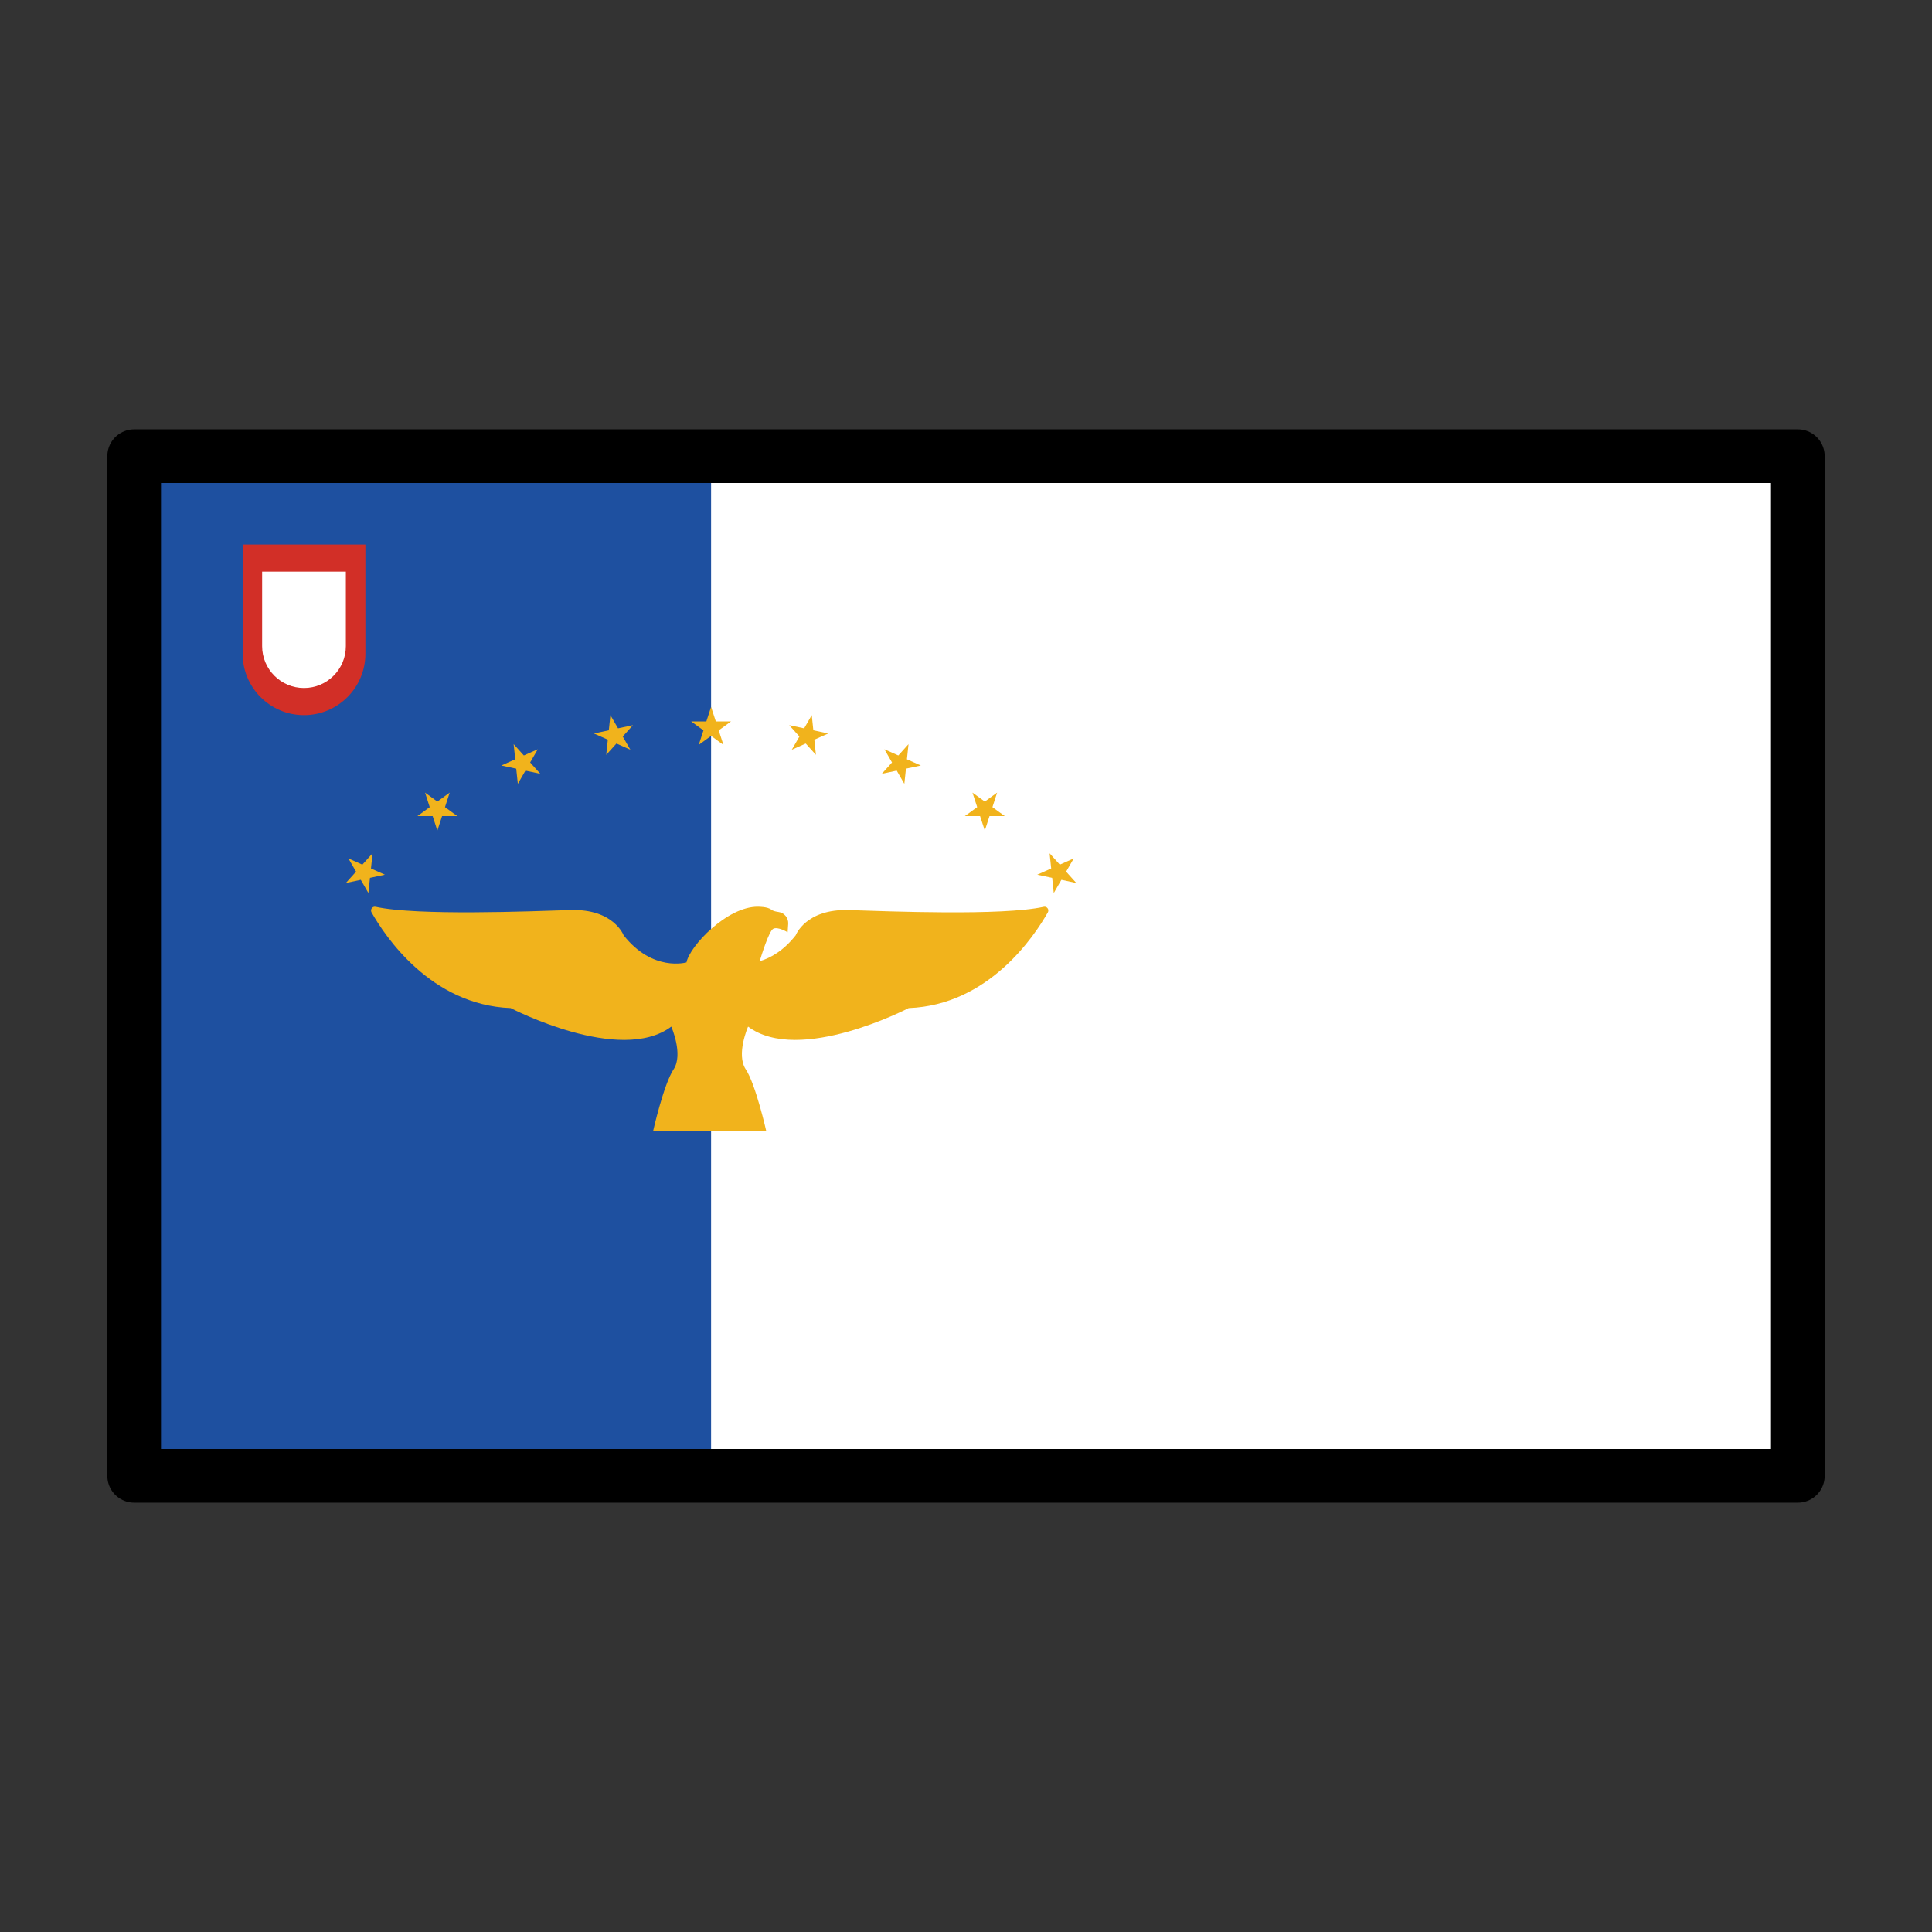 <?xml version="1.0" encoding="UTF-8"?>
<svg xmlns="http://www.w3.org/2000/svg" viewBox="0 0 72 72">
  <rect x="0" y="0" width="72" height="72" fill="#333333" stroke="none"/>
  <g id="color">
    <rect x="5" y="17" width="62" height="38" fill="#fff" stroke-width="0"/>
    <rect x="5.5" y="17" width="21" height="38" fill="#1e50a0" stroke-width="0"/>
    <path d="m9.042,20.292h4.575v4.072c0,1.262-1.025,2.287-2.287,2.287h0c-1.262,0-2.287-1.025-2.287-2.287v-4.072h0Z" fill="#d22f27" stroke-width="0"/>
    <path d="m9.769,21.303h3.12v2.777c0,.861-.699,1.56-1.56,1.56h0c-.861,0-1.56-.699-1.56-1.56v-2.777h0Z" fill="#fff" stroke-width="0"/>
  </g>
  <g id="eagle">
    <path d="m38.895,33.795c-1.549.34-5.778.167-7.266.121-1.604-.049-1.974.938-1.974.938-.453.576-.935.847-1.344.968.063-.209.346-1.124.505-1.209.173-.092.537.13.537.13l.021-.31c.015-.218-.14-.415-.356-.445-.111-.015-.216-.041-.269-.085-.142-.117-.494-.112-.494-.112-1.16-.019-2.561,1.482-2.671,2.074,0,0-1.259.37-2.345-1.012,0,0-.37-.987-1.974-.938-1.488.046-5.718.219-7.266-.121-.12-.026-.213.101-.153.208.501.885,2.206,3.453,5.186,3.566,0,0,4.072,2.122,5.985.691,0,0,.457,1.036.086,1.592s-.765,2.308-.765,2.308h4.22s-.395-1.752-.765-2.308.086-1.592.086-1.592c1.913,1.431,5.985-.691,5.985-.691,2.98-.112,4.685-2.68,5.186-3.566.06-.107-.033-.234-.153-.208Z" fill="#f1b31c" stroke-width="0"/>
    <g>
      <polygon points="22.748 26.651 23.032 27.143 23.588 27.025 23.208 27.448 23.492 27.94 22.973 27.709 22.593 28.131 22.652 27.566 22.133 27.335 22.689 27.216 22.748 26.651" fill="#f1b31c" stroke-width="0"/>
      <polygon points="19.142 27.732 19.522 28.154 20.041 27.923 19.757 28.415 20.137 28.837 19.582 28.719 19.298 29.211 19.238 28.646 18.683 28.528 19.202 28.297 19.142 27.732" fill="#f1b31c" stroke-width="0"/>
      <polygon points="15.84 29.538 16.299 29.872 16.759 29.538 16.583 30.079 17.043 30.413 16.475 30.413 16.299 30.953 16.124 30.413 15.556 30.413 16.015 30.079 15.84 29.538" fill="#f1b31c" stroke-width="0"/>
      <polygon points="12.985 31.992 13.504 32.223 13.884 31.801 13.825 32.366 14.344 32.597 13.788 32.715 13.729 33.28 13.445 32.788 12.889 32.907 13.269 32.484 12.985 31.992" fill="#f1b31c" stroke-width="0"/>
      <polygon points="26.5 26.344 26.324 26.885 25.756 26.885 26.216 27.219 26.04 27.759 26.5 27.425 26.96 27.759 26.784 27.219 27.244 26.885 26.676 26.885 26.5 26.344" fill="#f1b31c" stroke-width="0"/>
      <polygon points="30.252 26.651 29.968 27.143 29.412 27.025 29.792 27.448 29.508 27.94 30.027 27.709 30.407 28.131 30.348 27.566 30.867 27.335 30.311 27.216 30.252 26.651" fill="#f1b31c" stroke-width="0"/>
      <polygon points="33.858 27.732 33.478 28.154 32.959 27.923 33.243 28.415 32.862 28.837 33.418 28.719 33.702 29.211 33.762 28.646 34.317 28.528 33.798 28.297 33.858 27.732" fill="#f1b31c" stroke-width="0"/>
      <polygon points="37.16 29.538 36.701 29.872 36.241 29.538 36.417 30.079 35.957 30.413 36.525 30.413 36.701 30.953 36.876 30.413 37.444 30.413 36.985 30.079 37.16 29.538" fill="#f1b31c" stroke-width="0"/>
      <polygon points="40.015 31.992 39.496 32.223 39.116 31.801 39.175 32.366 38.656 32.597 39.212 32.715 39.271 33.28 39.555 32.788 40.111 32.907 39.731 32.484 40.015 31.992" fill="#f1b31c" stroke-width="0"/>
    </g>
  </g>
  <g id="frame">
    <g id="line">
      <rect x="5" y="17" width="62" height="38" fill="none" stroke="#000" stroke-linecap="round" stroke-linejoin="round" stroke-width="2"/>
    </g>
  </g>
</svg>